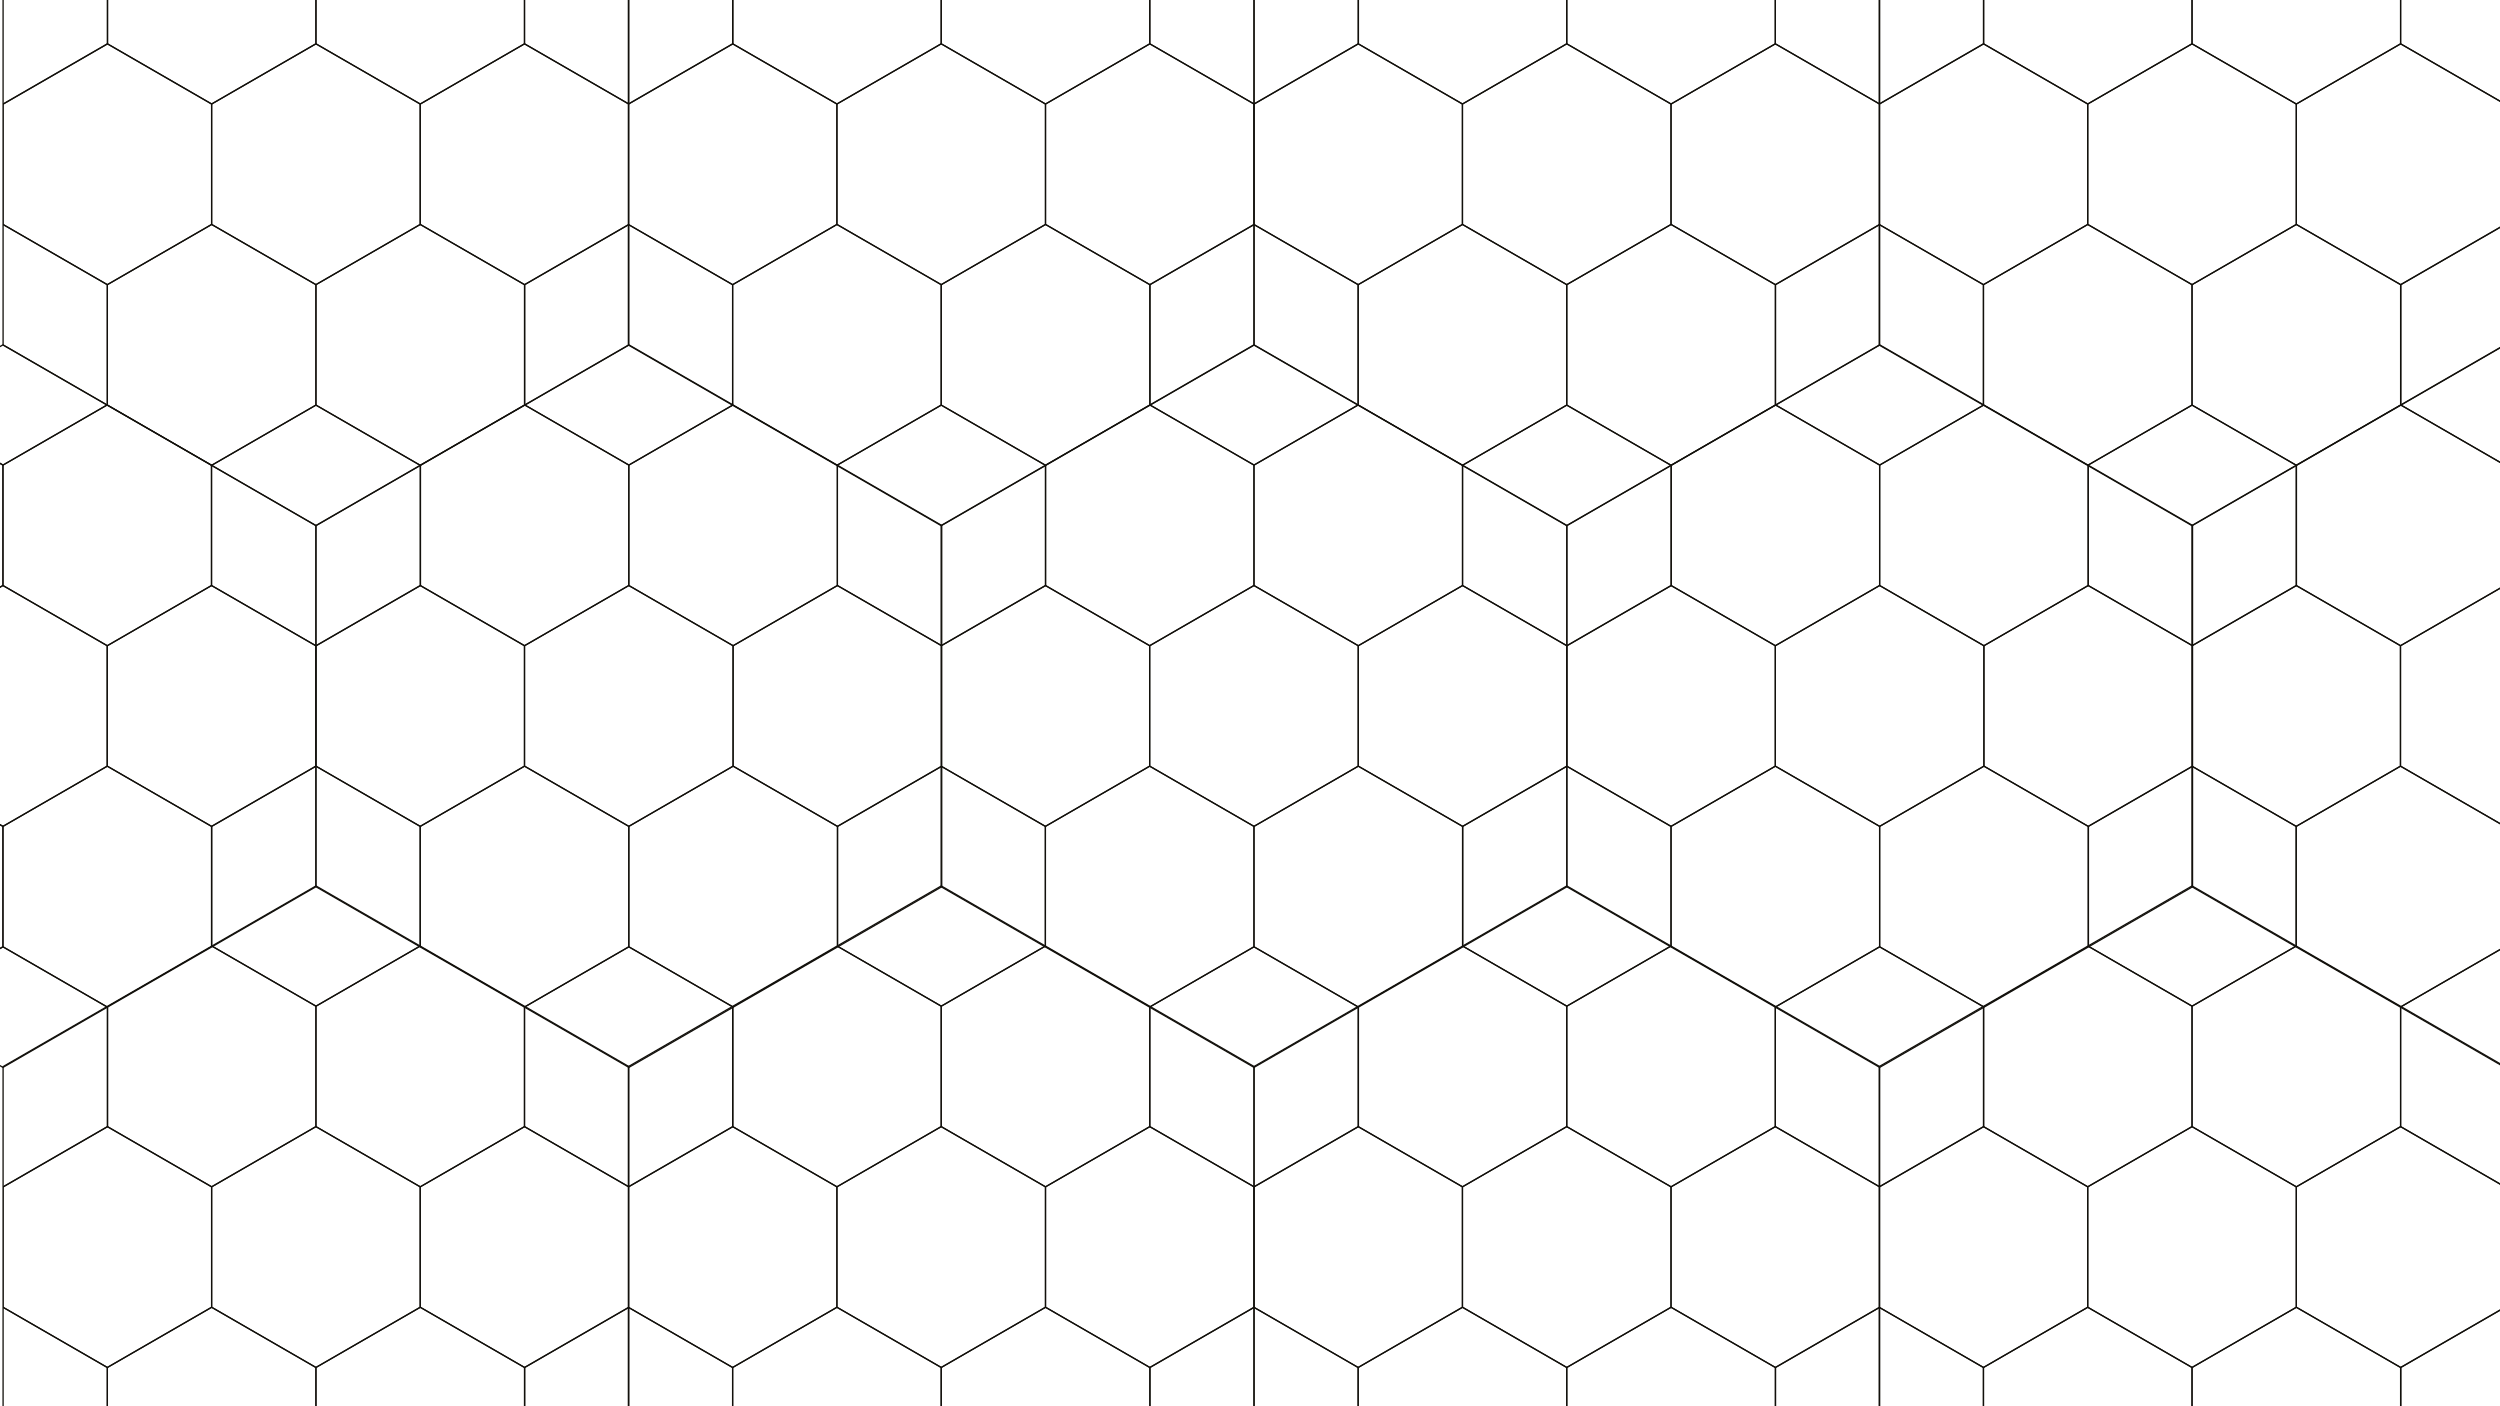 <?xml version="1.0" encoding="UTF-8"?>
<svg id="Capa_1" data-name="Capa 1" xmlns="http://www.w3.org/2000/svg" xmlns:xlink="http://www.w3.org/1999/xlink" viewBox="0 0 1920 1080">
  <defs>
    <style>
      .cls-1 {
        clip-path: url(#clippath-11);
      }

      .cls-2 {
        clip-path: url(#clippath-2);
      }

      .cls-3 {
        clip-path: url(#clippath-6);
      }

      .cls-4 {
        clip-path: url(#clippath-7);
      }

      .cls-5 {
        clip-path: url(#clippath-1);
      }

      .cls-6 {
        clip-path: url(#clippath-4);
      }

      .cls-7 {
        clip-path: url(#clippath-12);
      }

      .cls-8 {
        clip-path: url(#clippath-9);
      }

      .cls-9 {
        clip-path: url(#clippath);
      }

      .cls-10 {
        stroke: #12100b;
        stroke-miterlimit: 10;
      }

      .cls-10, .cls-11 {
        fill: none;
      }

      .cls-12 {
        clip-path: url(#clippath-3);
      }

      .cls-13 {
        clip-path: url(#clippath-8);
      }

      .cls-14 {
        clip-path: url(#clippath-5);
      }

      .cls-15 {
        clip-path: url(#clippath-10);
      }
    </style>
    <clipPath id="clippath">
      <polygon class="cls-10" points="482.96 819.76 242.67 681.03 242.67 403.56 482.96 264.83 723.25 403.56 723.25 681.03 482.96 819.76"/>
    </clipPath>
    <clipPath id="clippath-1">
      <polygon class="cls-10" points="2.29 819.76 -238 681.03 -238 403.56 2.29 264.83 242.58 403.56 242.58 681.03 2.29 819.76"/>
    </clipPath>
    <clipPath id="clippath-2">
      <polygon class="cls-10" points="963.08 819.76 722.79 681.03 722.79 403.56 963.08 264.83 1203.37 403.56 1203.37 681.03 963.08 819.76"/>
    </clipPath>
    <clipPath id="clippath-3">
      <polygon class="cls-10" points="722.88 1235.33 482.59 1096.59 482.59 819.13 722.88 680.4 963.18 819.13 963.18 1096.59 722.88 1235.33"/>
    </clipPath>
    <clipPath id="clippath-4">
      <polygon class="cls-10" points="242.67 1235.33 2.37 1096.59 2.37 819.13 242.67 680.4 482.96 819.13 482.96 1096.59 242.67 1235.33"/>
    </clipPath>
    <clipPath id="clippath-5">
      <polygon class="cls-10" points="722.88 403.73 482.59 264.99 482.59 -12.47 722.88 -151.2 963.18 -12.47 963.18 264.99 722.88 403.73"/>
    </clipPath>
    <clipPath id="clippath-6">
      <polygon class="cls-10" points="242.67 403.73 2.37 264.99 2.37 -12.47 242.67 -151.2 482.96 -12.47 482.96 264.99 242.67 403.73"/>
    </clipPath>
    <clipPath id="clippath-7">
      <polygon class="cls-10" points="1443.58 819.76 1203.29 681.03 1203.29 403.56 1443.58 264.83 1683.88 403.56 1683.88 681.03 1443.58 819.76"/>
    </clipPath>
    <clipPath id="clippath-8">
      <polygon class="cls-10" points="1923.71 819.76 1683.42 681.03 1683.42 403.56 1923.71 264.83 2164 403.56 2164 681.03 1923.71 819.76"/>
    </clipPath>
    <clipPath id="clippath-9">
      <polygon class="cls-10" points="1683.51 1235.33 1443.22 1096.59 1443.22 819.13 1683.51 680.4 1923.8 819.13 1923.8 1096.59 1683.51 1235.33"/>
    </clipPath>
    <clipPath id="clippath-10">
      <polygon class="cls-10" points="1203.29 1235.33 963 1096.59 963 819.13 1203.29 680.4 1443.58 819.13 1443.58 1096.59 1203.29 1235.33"/>
    </clipPath>
    <clipPath id="clippath-11">
      <polygon class="cls-10" points="1683.51 403.73 1443.22 264.99 1443.22 -12.47 1683.51 -151.2 1923.8 -12.47 1923.8 264.99 1683.51 403.73"/>
    </clipPath>
    <clipPath id="clippath-12">
      <polygon class="cls-10" points="1203.29 403.73 963 264.99 963 -12.47 1203.29 -151.2 1443.58 -12.47 1443.58 264.99 1203.29 403.73"/>
    </clipPath>
  </defs>
  <g>
    <g>
      <g class="cls-9">
        <polygon class="cls-10" points="402.83 495.92 482.92 449.68 563.01 495.92 563.01 588.41 482.92 634.65 402.83 588.41 402.83 495.92"/>
        <polygon class="cls-10" points="563.02 495.92 643.11 449.67 723.2 495.92 723.2 588.4 643.11 634.64 563.02 588.4 563.02 495.92"/>
        <polygon class="cls-10" points="242.62 495.93 322.71 449.69 402.8 495.93 402.8 588.41 322.71 634.65 242.62 588.41 242.62 495.93"/>
        <polygon class="cls-10" points="322.74 634.66 402.83 588.42 482.93 634.66 482.93 727.14 402.83 773.38 322.74 727.14 322.74 634.66"/>
        <polygon class="cls-10" points="482.93 357.21 563.02 310.97 643.11 357.21 643.11 449.69 563.02 495.93 482.93 449.69 482.93 357.21"/>
        <polygon class="cls-10" points="482.93 634.65 563.02 588.41 643.11 634.65 643.11 727.13 563.02 773.37 482.93 727.13 482.93 634.65"/>
        <polygon class="cls-10" points="643.3 634.65 723.39 588.41 803.48 634.65 803.48 727.13 723.39 773.37 643.3 727.13 643.3 634.65"/>
        <polygon class="cls-10" points="162.75 357.21 242.84 310.97 322.93 357.21 322.93 449.69 242.84 495.93 162.75 449.69 162.75 357.21"/>
        <polygon class="cls-10" points="643.1 357.21 723.19 310.97 803.28 357.21 803.28 449.69 723.19 495.93 643.1 449.69 643.1 357.21"/>
        <polygon class="cls-10" points="402.81 773.4 482.9 727.16 562.99 773.4 562.99 865.88 482.9 912.12 402.81 865.88 402.81 773.4"/>
        <polygon class="cls-10" points="162.53 634.67 242.62 588.43 322.71 634.67 322.71 727.15 242.62 773.39 162.53 727.15 162.53 634.67"/>
        <polygon class="cls-10" points="402.84 218.45 482.93 172.21 563.02 218.45 563.02 310.93 482.93 357.17 402.84 310.93 402.84 218.45"/>
        <polygon class="cls-10" points="322.75 357.16 402.84 310.92 482.93 357.16 482.93 449.64 402.84 495.88 322.75 449.64 322.75 357.16"/>
      </g>
      <polygon class="cls-10" points="482.96 819.76 242.67 681.03 242.67 403.56 482.96 264.83 723.25 403.56 723.25 681.03 482.96 819.76"/>
    </g>
    <g>
      <g class="cls-5">
        <polygon class="cls-10" points="-77.83 495.92 2.26 449.68 82.35 495.92 82.35 588.41 2.26 634.65 -77.83 588.41 -77.83 495.92"/>
        <polygon class="cls-10" points="82.35 495.92 162.44 449.67 242.53 495.92 242.53 588.4 162.44 634.64 82.35 588.4 82.35 495.92"/>
        <polygon class="cls-10" points="-157.92 634.66 -77.83 588.42 2.26 634.66 2.26 727.14 -77.83 773.38 -157.92 727.14 -157.92 634.66"/>
        <polygon class="cls-10" points="2.26 357.21 82.36 310.97 162.45 357.21 162.45 449.69 82.36 495.93 2.26 449.69 2.26 357.21"/>
        <polygon class="cls-10" points="2.26 634.65 82.36 588.41 162.45 634.65 162.45 727.13 82.36 773.37 2.26 727.13 2.26 634.65"/>
        <polygon class="cls-10" points="162.63 634.65 242.72 588.41 322.81 634.65 322.81 727.13 242.72 773.37 162.63 727.13 162.63 634.65"/>
        <polygon class="cls-10" points="162.43 357.21 242.52 310.97 322.62 357.21 322.62 449.69 242.52 495.93 162.43 449.69 162.43 357.21"/>
        <polygon class="cls-10" points="-77.85 773.4 2.24 727.16 82.33 773.4 82.33 865.88 2.24 912.12 -77.85 865.88 -77.85 773.4"/>
        <polygon class="cls-10" points="-77.83 218.45 2.27 172.21 82.36 218.45 82.36 310.93 2.27 357.17 -77.83 310.93 -77.83 218.45"/>
        <polygon class="cls-10" points="-157.91 357.16 -77.82 310.92 2.27 357.16 2.27 449.64 -77.82 495.88 -157.91 449.64 -157.91 357.16"/>
      </g>
      <polygon class="cls-10" points="2.29 819.76 -238 681.03 -238 403.56 2.29 264.83 242.58 403.56 242.58 681.03 2.29 819.76"/>
    </g>
    <g>
      <g class="cls-2">
        <polygon class="cls-10" points="882.96 495.92 963.05 449.68 1043.14 495.92 1043.14 588.41 963.05 634.65 882.96 588.41 882.96 495.92"/>
        <polygon class="cls-10" points="1043.14 495.92 1123.23 449.67 1203.32 495.92 1203.32 588.4 1123.23 634.64 1043.14 588.4 1043.14 495.92"/>
        <polygon class="cls-10" points="722.75 495.93 802.84 449.69 882.93 495.93 882.93 588.41 802.84 634.65 722.75 588.41 722.75 495.93"/>
        <polygon class="cls-10" points="802.87 634.66 882.96 588.42 963.05 634.66 963.05 727.14 882.96 773.38 802.87 727.14 802.87 634.66"/>
        <polygon class="cls-10" points="963.05 357.21 1043.15 310.97 1123.24 357.21 1123.24 449.69 1043.15 495.93 963.05 449.69 963.05 357.21"/>
        <polygon class="cls-10" points="963.05 634.65 1043.15 588.41 1123.24 634.65 1123.24 727.13 1043.15 773.37 963.05 727.13 963.05 634.65"/>
        <polygon class="cls-10" points="1123.42 634.65 1203.51 588.41 1283.6 634.65 1283.6 727.13 1203.51 773.37 1123.42 727.13 1123.42 634.65"/>
        <polygon class="cls-10" points="642.88 357.21 722.97 310.97 803.06 357.21 803.06 449.69 722.97 495.93 642.88 449.69 642.88 357.21"/>
        <polygon class="cls-10" points="1123.22 357.21 1203.31 310.97 1283.41 357.21 1283.41 449.69 1203.31 495.93 1123.22 449.69 1123.22 357.21"/>
        <polygon class="cls-10" points="882.94 773.4 963.03 727.16 1043.12 773.4 1043.12 865.88 963.03 912.12 882.94 865.88 882.94 773.4"/>
        <polygon class="cls-10" points="642.66 634.67 722.75 588.43 802.84 634.67 802.84 727.15 722.75 773.39 642.66 727.15 642.66 634.67"/>
        <polygon class="cls-10" points="882.96 218.45 963.05 172.21 1043.15 218.45 1043.15 310.93 963.05 357.17 882.96 310.93 882.96 218.45"/>
        <polygon class="cls-10" points="802.88 357.16 882.97 310.92 963.06 357.16 963.06 449.64 882.97 495.88 802.88 449.64 802.88 357.16"/>
      </g>
      <polygon class="cls-10" points="963.08 819.76 722.79 681.03 722.79 403.56 963.08 264.83 1203.37 403.56 1203.37 681.03 963.08 819.76"/>
    </g>
    <g>
      <g class="cls-12">
        <polygon class="cls-10" points="642.76 911.49 722.85 865.25 802.94 911.49 802.94 1003.97 722.85 1050.21 642.76 1003.97 642.76 911.49"/>
        <polygon class="cls-10" points="802.94 911.48 883.03 865.24 963.13 911.48 963.13 1003.96 883.03 1050.2 802.94 1003.96 802.94 911.48"/>
        <polygon class="cls-10" points="482.55 911.5 562.64 865.26 642.73 911.5 642.73 1003.98 562.64 1050.22 482.55 1003.98 482.55 911.5"/>
        <polygon class="cls-10" points="562.67 1050.23 642.76 1003.99 722.85 1050.23 722.85 1142.71 642.76 1188.95 562.67 1142.71 562.67 1050.23"/>
        <polygon class="cls-10" points="722.86 772.77 802.95 726.53 883.04 772.77 883.04 865.26 802.95 911.5 722.86 865.26 722.86 772.77"/>
        <polygon class="cls-10" points="722.86 1050.22 802.95 1003.98 883.04 1050.22 883.04 1142.7 802.95 1188.94 722.86 1142.7 722.86 1050.22"/>
        <polygon class="cls-10" points="883.22 1050.22 963.31 1003.98 1043.4 1050.22 1043.4 1142.7 963.31 1188.94 883.22 1142.7 883.22 1050.22"/>
        <polygon class="cls-10" points="402.68 772.77 482.77 726.53 562.86 772.77 562.86 865.26 482.77 911.5 402.68 865.26 402.68 772.77"/>
        <polygon class="cls-10" points="883.03 772.77 963.12 726.53 1043.21 772.77 1043.21 865.26 963.12 911.5 883.03 865.26 883.03 772.77"/>
        <polygon class="cls-10" points="402.46 1050.24 482.55 1004 562.64 1050.24 562.64 1142.72 482.55 1188.96 402.46 1142.72 402.46 1050.24"/>
        <polygon class="cls-10" points="642.77 634.01 722.86 587.77 802.95 634.01 802.95 726.49 722.86 772.73 642.77 726.49 642.77 634.01"/>
        <polygon class="cls-10" points="562.68 772.73 642.77 726.49 722.86 772.73 722.86 865.21 642.77 911.45 562.68 865.21 562.68 772.73"/>
      </g>
      <polygon class="cls-10" points="722.88 1235.33 482.59 1096.59 482.59 819.13 722.88 680.4 963.18 819.13 963.18 1096.59 722.88 1235.33"/>
    </g>
    <g>
      <g class="cls-6">
        <polygon class="cls-10" points="162.54 911.49 242.63 865.25 322.72 911.49 322.72 1003.97 242.63 1050.21 162.54 1003.97 162.54 911.49"/>
        <polygon class="cls-10" points="322.73 911.48 402.82 865.24 482.91 911.48 482.91 1003.96 402.82 1050.2 322.73 1003.96 322.73 911.48"/>
        <polygon class="cls-10" points="2.33 911.5 82.42 865.26 162.51 911.5 162.51 1003.98 82.42 1050.22 2.33 1003.98 2.33 911.5"/>
        <polygon class="cls-10" points="82.45 1050.23 162.54 1003.99 242.63 1050.23 242.63 1142.71 162.54 1188.95 82.45 1142.71 82.45 1050.23"/>
        <polygon class="cls-10" points="242.64 772.77 322.73 726.53 402.82 772.77 402.82 865.26 322.73 911.5 242.64 865.26 242.64 772.77"/>
        <polygon class="cls-10" points="242.64 1050.22 322.73 1003.98 402.82 1050.22 402.82 1142.7 322.73 1188.94 242.64 1142.7 242.64 1050.22"/>
        <polygon class="cls-10" points="403 1050.22 483.09 1003.98 563.19 1050.22 563.19 1142.7 483.09 1188.94 403 1142.7 403 1050.22"/>
        <polygon class="cls-10" points="-77.54 772.77 2.55 726.53 82.64 772.77 82.64 865.26 2.55 911.5 -77.54 865.26 -77.54 772.77"/>
        <polygon class="cls-10" points="402.81 772.77 482.9 726.53 562.99 772.77 562.99 865.26 482.9 911.5 402.81 865.26 402.81 772.77"/>
        <polygon class="cls-10" points="-77.76 1050.24 2.33 1004 82.42 1050.24 82.42 1142.72 2.33 1188.96 -77.76 1142.72 -77.76 1050.24"/>
        <polygon class="cls-10" points="162.55 634.01 242.64 587.77 322.73 634.01 322.73 726.49 242.64 772.73 162.55 726.49 162.55 634.01"/>
        <polygon class="cls-10" points="82.46 772.73 162.55 726.49 242.64 772.73 242.64 865.21 162.55 911.45 82.46 865.21 82.46 772.73"/>
      </g>
      <polygon class="cls-10" points="242.67 1235.33 2.37 1096.59 2.37 819.13 242.67 680.4 482.96 819.13 482.96 1096.59 242.67 1235.33"/>
    </g>
    <g>
      <g class="cls-14">
        <polygon class="cls-10" points="642.76 79.89 722.85 33.65 802.94 79.89 802.94 172.37 722.85 218.61 642.76 172.37 642.76 79.89"/>
        <polygon class="cls-10" points="802.94 79.88 883.03 33.64 963.13 79.88 963.13 172.36 883.03 218.6 802.94 172.36 802.94 79.88"/>
        <polygon class="cls-10" points="482.55 79.9 562.64 33.66 642.73 79.9 642.73 172.38 562.64 218.62 482.55 172.38 482.55 79.9"/>
        <polygon class="cls-10" points="562.67 218.63 642.76 172.39 722.85 218.63 722.85 311.11 642.76 357.35 562.67 311.11 562.67 218.63"/>
        <polygon class="cls-10" points="722.86 -58.83 802.95 -105.07 883.04 -58.83 883.04 33.66 802.95 79.9 722.86 33.66 722.86 -58.83"/>
        <polygon class="cls-10" points="722.86 218.62 802.95 172.38 883.04 218.62 883.04 311.1 802.95 357.34 722.86 311.1 722.86 218.62"/>
        <polygon class="cls-10" points="883.22 218.62 963.31 172.38 1043.4 218.62 1043.4 311.1 963.31 357.34 883.22 311.1 883.22 218.62"/>
        <polygon class="cls-10" points="402.68 -58.83 482.77 -105.07 562.86 -58.83 562.86 33.66 482.77 79.9 402.68 33.66 402.68 -58.83"/>
        <polygon class="cls-10" points="883.03 -58.83 963.12 -105.07 1043.21 -58.83 1043.21 33.66 963.12 79.9 883.03 33.66 883.03 -58.83"/>
        <polygon class="cls-10" points="642.74 357.36 722.83 311.12 802.92 357.36 802.92 449.84 722.83 496.08 642.74 449.84 642.74 357.36"/>
        <polygon class="cls-10" points="402.46 218.64 482.55 172.4 562.64 218.64 562.64 311.12 482.55 357.36 402.46 311.12 402.46 218.64"/>
        <polygon class="cls-10" points="562.68 -58.87 642.77 -105.11 722.86 -58.87 722.86 33.61 642.77 79.85 562.68 33.61 562.68 -58.87"/>
      </g>
      <polygon class="cls-10" points="722.88 403.73 482.59 264.99 482.59 -12.47 722.88 -151.2 963.18 -12.47 963.18 264.99 722.88 403.73"/>
    </g>
    <g>
      <g class="cls-3">
        <polygon class="cls-10" points="162.54 79.89 242.63 33.65 322.72 79.89 322.72 172.37 242.63 218.61 162.54 172.37 162.54 79.89"/>
        <polygon class="cls-10" points="322.73 79.88 402.82 33.64 482.91 79.88 482.91 172.36 402.82 218.6 322.73 172.36 322.73 79.88"/>
        <polygon class="cls-10" points="2.33 79.9 82.42 33.66 162.51 79.9 162.51 172.38 82.42 218.62 2.33 172.38 2.33 79.9"/>
        <polygon class="cls-10" points="82.45 218.63 162.54 172.39 242.63 218.63 242.63 311.11 162.54 357.35 82.45 311.11 82.45 218.63"/>
        <polygon class="cls-10" points="242.64 -58.83 322.73 -105.07 402.82 -58.83 402.82 33.66 322.73 79.9 242.64 33.66 242.64 -58.83"/>
        <polygon class="cls-10" points="242.64 218.62 322.73 172.38 402.82 218.62 402.82 311.1 322.73 357.34 242.64 311.1 242.64 218.62"/>
        <polygon class="cls-10" points="403 218.62 483.09 172.38 563.19 218.62 563.19 311.1 483.09 357.34 403 311.1 403 218.62"/>
        <polygon class="cls-10" points="-77.54 -58.83 2.55 -105.07 82.64 -58.83 82.64 33.66 2.55 79.9 -77.54 33.66 -77.54 -58.83"/>
        <polygon class="cls-10" points="402.81 -58.83 482.9 -105.07 562.99 -58.83 562.99 33.66 482.9 79.9 402.81 33.66 402.81 -58.83"/>
        <polygon class="cls-10" points="162.52 357.36 242.61 311.12 322.7 357.36 322.7 449.84 242.61 496.08 162.52 449.84 162.52 357.36"/>
        <polygon class="cls-10" points="-77.76 218.64 2.33 172.4 82.42 218.64 82.42 311.12 2.33 357.36 -77.76 311.12 -77.76 218.64"/>
        <polygon class="cls-10" points="82.46 -58.87 162.55 -105.11 242.64 -58.87 242.64 33.61 162.55 79.85 82.46 33.61 82.46 -58.87"/>
      </g>
      <polygon class="cls-10" points="242.67 403.73 2.37 264.99 2.37 -12.47 242.67 -151.2 482.96 -12.47 482.96 264.99 242.67 403.73"/>
    </g>
  </g>
  <g>
    <g>
      <g class="cls-4">
        <polygon class="cls-10" points="1363.46 495.92 1443.55 449.68 1523.64 495.92 1523.64 588.41 1443.55 634.65 1363.46 588.41 1363.46 495.92"/>
        <polygon class="cls-10" points="1523.64 495.92 1603.73 449.67 1683.83 495.92 1683.83 588.4 1603.73 634.64 1523.64 588.4 1523.64 495.92"/>
        <polygon class="cls-10" points="1203.25 495.93 1283.34 449.69 1363.43 495.93 1363.43 588.41 1283.34 634.65 1203.25 588.41 1203.25 495.93"/>
        <polygon class="cls-10" points="1283.37 634.66 1363.46 588.42 1443.55 634.66 1443.55 727.14 1363.46 773.38 1283.37 727.14 1283.37 634.66"/>
        <polygon class="cls-10" points="1443.56 357.21 1523.65 310.97 1603.74 357.21 1603.74 449.69 1523.65 495.93 1443.56 449.69 1443.56 357.21"/>
        <polygon class="cls-10" points="1443.56 634.65 1523.65 588.41 1603.74 634.65 1603.74 727.13 1523.65 773.37 1443.56 727.13 1443.56 634.65"/>
        <polygon class="cls-10" points="1603.92 634.65 1684.01 588.41 1764.1 634.65 1764.1 727.13 1684.01 773.37 1603.92 727.13 1603.92 634.65"/>
        <polygon class="cls-10" points="1123.38 357.21 1203.47 310.97 1283.56 357.21 1283.56 449.69 1203.47 495.93 1123.38 449.69 1123.38 357.21"/>
        <polygon class="cls-10" points="1603.73 357.21 1683.82 310.97 1763.91 357.21 1763.91 449.69 1683.82 495.93 1603.73 449.69 1603.73 357.21"/>
        <polygon class="cls-10" points="1363.44 773.4 1443.53 727.16 1523.62 773.4 1523.62 865.88 1443.53 912.12 1363.44 865.88 1363.44 773.4"/>
        <polygon class="cls-10" points="1123.16 634.67 1203.25 588.43 1283.34 634.67 1283.34 727.15 1203.25 773.39 1123.16 727.15 1123.16 634.67"/>
        <polygon class="cls-10" points="1363.47 218.45 1443.56 172.21 1523.65 218.45 1523.65 310.93 1443.56 357.17 1363.47 310.93 1363.47 218.45"/>
        <polygon class="cls-10" points="1283.38 357.16 1363.47 310.92 1443.56 357.16 1443.56 449.64 1363.47 495.88 1283.38 449.64 1283.38 357.16"/>
      </g>
      <polygon class="cls-10" points="1443.58 819.76 1203.29 681.03 1203.29 403.56 1443.58 264.83 1683.88 403.56 1683.88 681.03 1443.58 819.76"/>
    </g>
    <g>
      <g class="cls-13">
        <polygon class="cls-10" points="1843.58 495.92 1923.67 449.68 2003.76 495.92 2003.76 588.41 1923.67 634.65 1843.58 588.41 1843.58 495.92"/>
        <polygon class="cls-10" points="1683.37 495.93 1763.46 449.69 1843.55 495.93 1843.55 588.41 1763.46 634.65 1683.37 588.41 1683.37 495.93"/>
        <polygon class="cls-10" points="1763.49 634.66 1843.59 588.42 1923.68 634.66 1923.68 727.14 1843.59 773.38 1763.49 727.14 1763.49 634.66"/>
        <polygon class="cls-10" points="1603.5 357.21 1683.59 310.97 1763.68 357.21 1763.68 449.69 1683.59 495.93 1603.5 449.69 1603.5 357.21"/>
        <polygon class="cls-10" points="1843.56 773.4 1923.66 727.16 2003.75 773.4 2003.75 865.88 1923.66 912.12 1843.56 865.88 1843.56 773.4"/>
        <polygon class="cls-10" points="1603.28 634.67 1683.37 588.43 1763.47 634.67 1763.47 727.15 1683.37 773.39 1603.28 727.15 1603.28 634.67"/>
        <polygon class="cls-10" points="1843.59 218.45 1923.68 172.21 2003.77 218.45 2003.77 310.93 1923.68 357.17 1843.59 310.93 1843.59 218.45"/>
        <polygon class="cls-10" points="1763.5 357.16 1843.59 310.92 1923.69 357.16 1923.69 449.64 1843.59 495.88 1763.5 449.64 1763.5 357.16"/>
      </g>
      <polygon class="cls-10" points="1923.71 819.76 1683.42 681.03 1683.42 403.56 1923.71 264.83 2164 403.56 2164 681.03 1923.71 819.76"/>
    </g>
    <g>
      <g class="cls-8">
        <polygon class="cls-10" points="1603.38 911.49 1683.48 865.25 1763.57 911.49 1763.57 1003.97 1683.48 1050.21 1603.38 1003.97 1603.38 911.49"/>
        <polygon class="cls-10" points="1763.57 911.48 1843.66 865.24 1923.75 911.48 1923.75 1003.96 1843.66 1050.2 1763.57 1003.96 1763.57 911.48"/>
        <polygon class="cls-10" points="1443.17 911.5 1523.27 865.26 1603.36 911.5 1603.36 1003.98 1523.27 1050.22 1443.17 1003.98 1443.17 911.5"/>
        <polygon class="cls-10" points="1523.3 1050.23 1603.39 1003.99 1683.48 1050.23 1683.48 1142.71 1603.39 1188.95 1523.3 1142.71 1523.3 1050.23"/>
        <polygon class="cls-10" points="1683.48 772.77 1763.57 726.53 1843.67 772.77 1843.67 865.26 1763.57 911.5 1683.48 865.26 1683.48 772.77"/>
        <polygon class="cls-10" points="1683.48 1050.22 1763.57 1003.98 1843.67 1050.22 1843.67 1142.7 1763.57 1188.94 1683.48 1142.7 1683.48 1050.22"/>
        <polygon class="cls-10" points="1843.85 1050.22 1923.94 1003.98 2004.03 1050.22 2004.03 1142.7 1923.94 1188.94 1843.85 1142.7 1843.85 1050.22"/>
        <polygon class="cls-10" points="1363.31 772.77 1443.4 726.53 1523.49 772.77 1523.49 865.26 1443.4 911.5 1363.31 865.26 1363.31 772.77"/>
        <polygon class="cls-10" points="1843.65 772.77 1923.74 726.53 2003.83 772.77 2003.83 865.26 1923.74 911.5 1843.65 865.26 1843.65 772.77"/>
        <polygon class="cls-10" points="1363.09 1050.24 1443.18 1004 1523.27 1050.24 1523.27 1142.72 1443.18 1188.96 1363.09 1142.72 1363.09 1050.24"/>
        <polygon class="cls-10" points="1603.39 634.01 1683.48 587.77 1763.57 634.01 1763.57 726.49 1683.48 772.73 1603.39 726.49 1603.39 634.01"/>
        <polygon class="cls-10" points="1523.31 772.73 1603.4 726.49 1683.49 772.73 1683.49 865.21 1603.4 911.45 1523.31 865.21 1523.31 772.73"/>
      </g>
      <polygon class="cls-10" points="1683.51 1235.33 1443.22 1096.59 1443.22 819.13 1683.51 680.4 1923.8 819.13 1923.8 1096.59 1683.51 1235.33"/>
    </g>
    <g>
      <g class="cls-15">
        <polygon class="cls-10" points="1123.17 911.49 1203.26 865.25 1283.35 911.49 1283.35 1003.97 1203.26 1050.21 1123.17 1003.97 1123.17 911.49"/>
        <polygon class="cls-10" points="1283.35 911.48 1363.44 865.24 1443.53 911.48 1443.53 1003.96 1363.44 1050.2 1283.35 1003.96 1283.35 911.48"/>
        <polygon class="cls-10" points="962.96 911.5 1043.05 865.26 1123.14 911.5 1123.14 1003.98 1043.05 1050.22 962.96 1003.98 962.96 911.5"/>
        <polygon class="cls-10" points="1043.08 1050.23 1123.17 1003.99 1203.26 1050.23 1203.26 1142.71 1123.17 1188.95 1043.08 1142.71 1043.08 1050.23"/>
        <polygon class="cls-10" points="1203.27 772.77 1283.36 726.53 1363.45 772.77 1363.45 865.26 1283.36 911.5 1203.27 865.26 1203.27 772.77"/>
        <polygon class="cls-10" points="1203.27 1050.22 1283.36 1003.98 1363.45 1050.22 1363.45 1142.7 1283.36 1188.94 1203.27 1142.7 1203.27 1050.22"/>
        <polygon class="cls-10" points="1363.63 1050.22 1443.72 1003.98 1523.81 1050.22 1523.81 1142.7 1443.72 1188.94 1363.63 1142.7 1363.63 1050.22"/>
        <polygon class="cls-10" points="883.09 772.77 963.18 726.53 1043.27 772.77 1043.27 865.26 963.18 911.5 883.09 865.26 883.09 772.77"/>
        <polygon class="cls-10" points="1363.43 772.77 1443.53 726.53 1523.62 772.77 1523.62 865.26 1443.53 911.5 1363.43 865.26 1363.43 772.77"/>
        <polygon class="cls-10" points="882.87 1050.24 962.96 1004 1043.05 1050.24 1043.05 1142.72 962.96 1188.96 882.87 1142.72 882.87 1050.24"/>
        <polygon class="cls-10" points="1123.17 634.01 1203.27 587.77 1283.36 634.01 1283.36 726.49 1203.27 772.73 1123.17 726.49 1123.17 634.01"/>
        <polygon class="cls-10" points="1043.09 772.73 1123.18 726.49 1203.27 772.73 1203.27 865.21 1123.18 911.45 1043.09 865.21 1043.09 772.73"/>
      </g>
      <polygon class="cls-10" points="1203.29 1235.33 963 1096.59 963 819.13 1203.29 680.4 1443.58 819.13 1443.58 1096.59 1203.29 1235.33"/>
    </g>
    <g>
      <g class="cls-1">
        <polygon class="cls-10" points="1603.38 79.89 1683.48 33.65 1763.57 79.89 1763.57 172.37 1683.48 218.61 1603.38 172.37 1603.38 79.89"/>
        <polygon class="cls-10" points="1763.57 79.88 1843.66 33.64 1923.75 79.88 1923.75 172.36 1843.66 218.6 1763.57 172.36 1763.57 79.88"/>
        <polygon class="cls-10" points="1443.17 79.9 1523.27 33.66 1603.36 79.9 1603.36 172.38 1523.27 218.62 1443.17 172.38 1443.17 79.9"/>
        <polygon class="cls-10" points="1523.3 218.63 1603.39 172.39 1683.48 218.63 1683.48 311.11 1603.39 357.35 1523.3 311.11 1523.3 218.63"/>
        <polygon class="cls-10" points="1683.48 -58.83 1763.57 -105.07 1843.67 -58.83 1843.67 33.66 1763.57 79.9 1683.48 33.66 1683.48 -58.83"/>
        <polygon class="cls-10" points="1683.48 218.62 1763.57 172.38 1843.67 218.62 1843.67 311.1 1763.57 357.34 1683.48 311.1 1683.48 218.62"/>
        <polygon class="cls-10" points="1843.85 218.62 1923.94 172.38 2004.03 218.62 2004.03 311.1 1923.94 357.34 1843.85 311.1 1843.85 218.62"/>
        <polygon class="cls-10" points="1363.31 -58.83 1443.4 -105.07 1523.49 -58.83 1523.49 33.66 1443.4 79.9 1363.31 33.66 1363.31 -58.83"/>
        <polygon class="cls-10" points="1843.65 -58.83 1923.74 -105.07 2003.83 -58.83 2003.83 33.66 1923.74 79.9 1843.65 33.66 1843.65 -58.83"/>
        <polygon class="cls-10" points="1603.37 357.36 1683.46 311.12 1763.55 357.36 1763.55 449.84 1683.46 496.08 1603.37 449.84 1603.37 357.36"/>
        <polygon class="cls-10" points="1363.09 218.64 1443.18 172.4 1523.27 218.64 1523.27 311.12 1443.18 357.36 1363.09 311.12 1363.09 218.64"/>
        <polygon class="cls-10" points="1523.31 -58.87 1603.4 -105.11 1683.49 -58.87 1683.49 33.61 1603.4 79.85 1523.31 33.61 1523.31 -58.87"/>
      </g>
      <polygon class="cls-10" points="1683.51 403.73 1443.22 264.99 1443.22 -12.47 1683.51 -151.2 1923.8 -12.47 1923.8 264.99 1683.51 403.73"/>
    </g>
    <g>
      <g class="cls-7">
        <polygon class="cls-10" points="1123.17 79.89 1203.26 33.65 1283.35 79.89 1283.35 172.37 1203.26 218.61 1123.17 172.37 1123.17 79.89"/>
        <polygon class="cls-10" points="1283.35 79.88 1363.44 33.64 1443.53 79.88 1443.53 172.36 1363.44 218.6 1283.35 172.36 1283.35 79.88"/>
        <polygon class="cls-10" points="962.96 79.9 1043.05 33.66 1123.14 79.9 1123.14 172.38 1043.05 218.62 962.96 172.38 962.96 79.9"/>
        <polygon class="cls-10" points="1043.08 218.63 1123.17 172.39 1203.26 218.63 1203.26 311.11 1123.17 357.35 1043.08 311.11 1043.08 218.63"/>
        <polygon class="cls-10" points="1203.27 -58.83 1283.36 -105.07 1363.45 -58.83 1363.45 33.66 1283.36 79.9 1203.27 33.66 1203.27 -58.83"/>
        <polygon class="cls-10" points="1203.27 218.62 1283.36 172.38 1363.45 218.62 1363.45 311.1 1283.36 357.34 1203.27 311.1 1203.27 218.62"/>
        <polygon class="cls-10" points="1363.63 218.62 1443.72 172.38 1523.81 218.62 1523.81 311.1 1443.72 357.34 1363.63 311.1 1363.63 218.62"/>
        <polygon class="cls-10" points="883.09 -58.83 963.18 -105.07 1043.27 -58.83 1043.27 33.66 963.18 79.9 883.09 33.66 883.09 -58.83"/>
        <polygon class="cls-10" points="1363.43 -58.83 1443.53 -105.07 1523.62 -58.83 1523.62 33.66 1443.53 79.9 1363.43 33.66 1363.43 -58.83"/>
        <polygon class="cls-10" points="1123.15 357.36 1203.24 311.12 1283.33 357.36 1283.33 449.84 1203.24 496.08 1123.15 449.84 1123.15 357.36"/>
        <polygon class="cls-10" points="882.87 218.64 962.96 172.4 1043.05 218.64 1043.05 311.12 962.96 357.36 882.87 311.12 882.87 218.64"/>
        <polygon class="cls-10" points="1043.09 -58.87 1123.18 -105.11 1203.27 -58.87 1203.27 33.61 1123.18 79.85 1043.09 33.61 1043.09 -58.87"/>
      </g>
      <polygon class="cls-10" points="1203.29 403.73 963 264.99 963 -12.47 1203.29 -151.2 1443.58 -12.47 1443.58 264.99 1203.29 403.73"/>
    </g>
  </g>
  <rect class="cls-11" x="-.93" y="540.11" width="1006.73" height="512.34"/>
</svg>